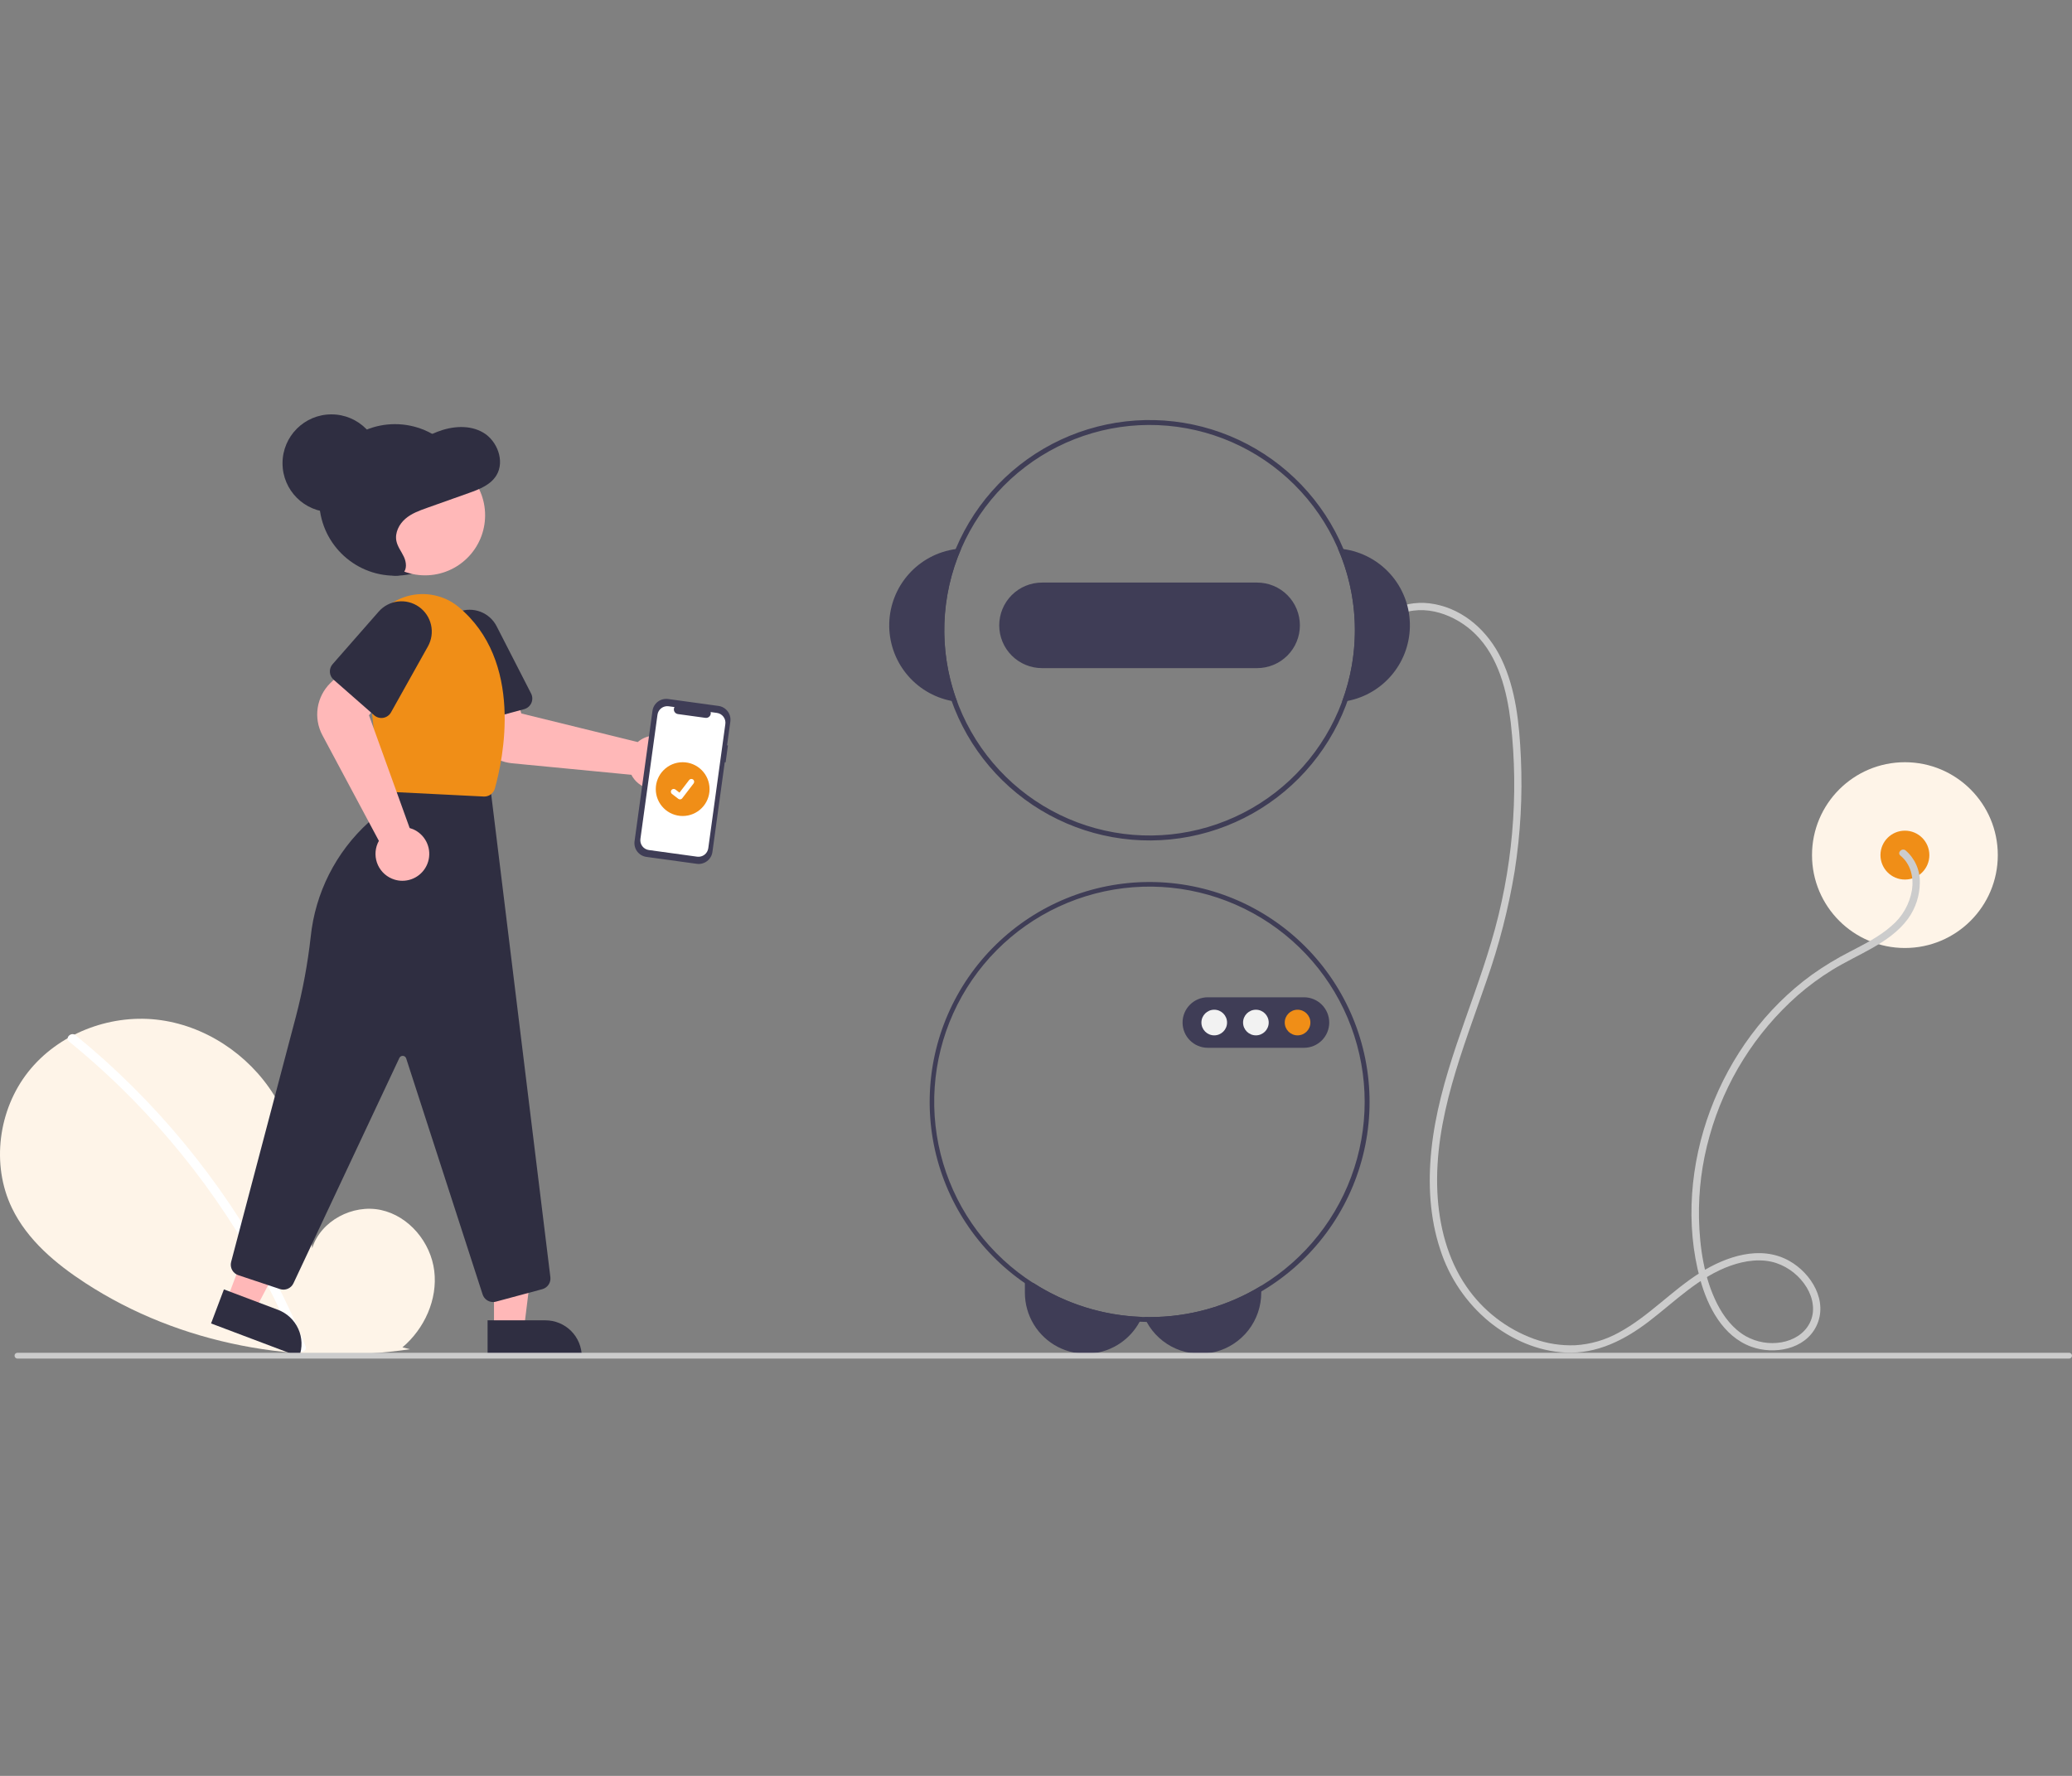 <svg xmlns="http://www.w3.org/2000/svg" width="280" height="240" fill="none" viewBox="0 0 280 240"><rect x="0" y="0" width="280" height="240" fill="#808080" stroke="none"/><g clip-path="url(#clip0_1203_7448)"><path fill="#FEF4E8" d="M257.42 128.116C264.353 128.116 269.973 122.496 269.973 115.563C269.973 108.63 264.353 103.01 257.42 103.01C250.488 103.01 244.867 108.63 244.867 115.563C244.867 122.496 250.488 128.116 257.42 128.116Z"/><path fill="#F08E17" d="M257.42 118.867C259.245 118.867 260.724 117.388 260.724 115.563C260.724 113.739 259.245 112.26 257.42 112.26C255.596 112.26 254.117 113.739 254.117 115.563C254.117 117.388 255.596 118.867 257.42 118.867Z"/><path fill="#CCC" d="M256.817 115.634C258.208 116.769 258.632 118.558 258.373 120.286C258.055 122.181 257.072 123.9 255.601 125.135C253.946 126.606 251.928 127.6 249.98 128.618C248.191 129.531 246.471 130.575 244.835 131.741C238.572 136.293 233.84 142.775 231.132 150.008C228.428 157.23 227.703 165.426 229.757 172.91C230.773 176.613 232.83 180.608 236.66 182.001C239.714 183.112 243.883 182.396 245.438 179.249C247.108 175.869 244.778 172.068 241.776 170.39C237.885 168.215 233.238 169.804 229.738 172.007C225.885 174.431 222.788 177.91 218.766 180.083C216.955 181.092 214.941 181.679 212.872 181.802C210.971 181.877 209.075 181.584 207.286 180.939C203.574 179.587 200.379 177.107 198.148 173.846C195.593 170.133 194.45 165.58 194.241 161.12C193.774 151.142 197.716 141.807 200.879 132.554C202.578 127.735 203.852 122.776 204.684 117.735C205.475 112.668 205.757 107.534 205.525 102.411C205.315 97.881 204.869 93.144 202.869 89.006C201.111 85.368 197.898 82.391 193.836 81.64C192.005 81.281 190.107 81.499 188.405 82.264C187.826 82.528 188.329 83.382 188.905 83.119C192.5 81.479 196.749 83.075 199.405 85.723C202.505 88.815 203.644 93.382 204.15 97.595C205.286 107.58 204.39 117.692 201.517 127.323C198.76 136.689 194.423 145.664 193.422 155.476C192.966 159.954 193.2 164.583 194.631 168.876C195.859 172.701 198.162 176.091 201.264 178.643C204.185 181.004 207.778 182.613 211.561 182.792C215.807 182.993 219.531 181.1 222.825 178.582C226.354 175.885 229.6 172.557 233.874 171.045C235.823 170.356 238.042 170.034 240.043 170.697C241.759 171.284 243.215 172.454 244.156 174.005C245.025 175.45 245.346 177.256 244.553 178.808C243.807 180.268 242.352 181.112 240.777 181.401C239.109 181.696 237.39 181.404 235.913 180.574C234.187 179.589 232.924 177.934 232.04 176.187C230.276 172.702 229.683 168.554 229.593 164.686C229.514 160.907 229.998 157.138 231.029 153.503C233.081 146.148 237.222 139.547 242.951 134.499C244.394 133.242 245.938 132.105 247.567 131.1C249.344 130.005 251.241 129.129 253.053 128.096C254.836 127.079 256.593 125.864 257.82 124.19C258.867 122.756 259.432 121.027 259.435 119.251C259.453 118.435 259.291 117.624 258.96 116.877C258.628 116.131 258.136 115.467 257.518 114.933C257.027 114.533 256.322 115.23 256.817 115.634Z"/><path fill="#3F3D56" d="M139.629 173.372C144.018 176.209 149.095 177.801 154.319 177.977C154.226 178.198 154.121 178.414 154.005 178.624C153.397 179.747 152.538 180.713 151.494 181.449C150.259 182.318 148.809 182.832 147.301 182.933C145.794 183.035 144.288 182.72 142.947 182.024C141.607 181.328 140.483 180.278 139.698 178.987C138.914 177.696 138.499 176.214 138.499 174.703V173.372H139.629Z"/><path fill="#3F3D56" d="M170.439 173.762V174.703C170.44 176.536 169.83 178.317 168.706 179.764C167.581 181.212 166.007 182.243 164.231 182.696C162.454 183.149 160.578 182.997 158.898 182.264C157.218 181.532 155.83 180.26 154.953 178.651C154.832 178.435 154.723 178.214 154.626 177.987C154.867 177.993 155.105 177.997 155.346 177.997C160.671 178.003 165.895 176.537 170.439 173.762Z"/><path fill="#3F3D56" d="M181.552 74.205C181.304 74.169 181.053 74.145 180.802 74.129C183.655 80.704 183.852 88.127 181.354 94.844C181.605 94.815 181.853 94.775 182.1 94.729C184.519 94.26 186.694 92.948 188.236 91.026C189.779 89.105 190.589 86.698 190.523 84.234C190.458 81.771 189.52 79.411 187.877 77.574C186.234 75.738 183.993 74.544 181.552 74.205Z"/><path fill="#3F3D56" d="M129.89 74.129C129.639 74.145 129.388 74.168 129.141 74.205C126.7 74.544 124.458 75.738 122.816 77.574C121.173 79.411 120.235 81.771 120.169 84.234C120.103 86.698 120.914 89.105 122.456 91.026C123.999 92.948 126.173 94.26 128.592 94.729C128.84 94.775 129.088 94.815 129.339 94.844C126.84 88.127 127.038 80.704 129.89 74.129Z"/><path fill="#3F3D56" d="M181.552 74.205C178.831 67.704 173.79 62.447 167.409 59.454C161.028 56.462 153.763 55.948 147.024 58.013C140.286 60.078 134.555 64.574 130.947 70.628C127.338 76.681 126.108 83.86 127.496 90.77C128.884 97.68 132.791 103.826 138.458 108.017C144.125 112.207 151.147 114.141 158.16 113.443C165.173 112.745 171.676 109.465 176.407 104.241C181.137 99.016 183.756 92.22 183.755 85.172C183.754 81.407 183.005 77.679 181.552 74.205ZM181.354 94.844C178.937 101.34 174.177 106.696 168.01 109.858C161.843 113.02 154.715 113.759 148.03 111.93C141.345 110.101 135.587 105.836 131.889 99.974C128.192 94.112 126.822 87.079 128.049 80.258C129.277 73.437 133.013 67.322 138.523 63.118C144.033 58.913 150.917 56.923 157.82 57.54C164.723 58.156 171.145 61.334 175.823 66.448C180.501 71.562 183.095 78.242 183.095 85.172C183.094 88.474 182.504 91.749 181.354 94.844Z"/><path fill="#3F3D56" d="M169.881 78.731H140.811C139.278 78.731 137.808 79.34 136.724 80.424C135.64 81.508 135.031 82.978 135.031 84.511C135.031 86.045 135.64 87.515 136.724 88.599C137.808 89.683 139.278 90.292 140.811 90.292H169.881C171.414 90.292 172.885 89.683 173.969 88.599C175.053 87.515 175.662 86.045 175.662 84.511C175.662 82.978 175.053 81.508 173.969 80.424C172.885 79.34 171.414 78.731 169.881 78.731Z"/><path fill="#3F3D56" d="M155.346 119.197C147.58 119.2 140.124 122.243 134.572 127.673C129.02 133.104 125.813 140.491 125.638 148.255C125.463 156.019 128.333 163.544 133.634 169.219C138.935 174.895 146.247 178.27 154.005 178.624C154.319 178.641 154.636 178.651 154.953 178.651C155.085 178.657 155.214 178.657 155.346 178.657C163.231 178.657 170.793 175.525 176.369 169.95C181.944 164.374 185.077 156.812 185.077 148.927C185.077 141.042 181.944 133.48 176.369 127.905C170.793 122.329 163.231 119.197 155.346 119.197ZM170.439 173.762C165.895 176.537 160.671 178.003 155.346 177.997C155.105 177.997 154.867 177.993 154.626 177.987C154.524 177.987 154.421 177.984 154.319 177.977C147.338 177.734 140.678 174.988 135.556 170.239C130.433 165.491 127.191 159.058 126.42 152.116C125.65 145.173 127.404 138.186 131.361 132.43C135.318 126.674 141.214 122.534 147.971 120.767C154.729 119 161.897 119.724 168.165 122.807C174.433 125.889 179.382 131.124 182.109 137.554C184.835 143.985 185.156 151.182 183.014 157.83C180.871 164.478 176.408 170.133 170.439 173.762Z"/><path fill="#3F3D56" d="M176.213 141.604H163.219C162.314 141.604 161.446 141.245 160.805 140.605C160.165 139.964 159.806 139.096 159.806 138.191C159.806 137.286 160.165 136.417 160.805 135.777C161.446 135.137 162.314 134.777 163.219 134.777H176.213C177.118 134.777 177.986 135.137 178.626 135.777C179.266 136.417 179.626 137.286 179.626 138.191C179.626 139.096 179.266 139.964 178.626 140.605C177.986 141.245 177.118 141.604 176.213 141.604Z"/><path fill="#F2F2F2" d="M164.085 139.923C165.042 139.923 165.818 139.148 165.818 138.191C165.818 137.234 165.042 136.458 164.085 136.458C163.129 136.458 162.353 137.234 162.353 138.191C162.353 139.148 163.129 139.923 164.085 139.923Z"/><path fill="#F2F2F2" d="M169.716 139.923C170.673 139.923 171.448 139.148 171.448 138.191C171.448 137.234 170.673 136.458 169.716 136.458C168.759 136.458 167.983 137.234 167.983 138.191C167.983 139.148 168.759 139.923 169.716 139.923Z"/><path fill="#F08E17" d="M175.346 139.923C176.303 139.923 177.079 139.148 177.079 138.191C177.079 137.234 176.303 136.458 175.346 136.458C174.39 136.458 173.614 137.234 173.614 138.191C173.614 139.148 174.39 139.923 175.346 139.923Z"/><path fill="#FEF4E8" d="M54.382 182.089C57.352 179.578 59.157 175.613 58.684 171.753C58.21 167.893 55.28 164.344 51.478 163.524C47.676 162.705 43.342 164.974 42.188 168.687C41.552 161.528 40.82 154.068 37.013 147.97C33.566 142.449 27.596 138.499 21.126 137.792C14.656 137.085 7.844 139.755 3.809 144.862C-0.226 149.968 -1.214 157.393 1.612 163.255C3.694 167.575 7.529 170.789 11.548 173.404C24.369 181.747 40.274 184.565 55.408 182.338L54.382 182.089Z"/><path fill="#fff" d="M10.207 139.903C15.546 144.251 20.443 149.115 24.829 154.423C29.216 159.725 33.078 165.441 36.36 171.489C38.195 174.881 39.844 178.372 41.298 181.944C41.595 182.671 40.415 182.987 40.122 182.269C37.545 175.971 34.358 169.94 30.605 164.264C26.871 158.608 22.597 153.327 17.843 148.497C15.153 145.766 12.316 143.185 9.344 140.766C8.735 140.27 9.603 139.411 10.207 139.903Z"/><path fill="#2F2E41" d="M53.375 77.802C59.03 77.802 63.615 73.217 63.615 67.562C63.615 61.906 59.03 57.321 53.375 57.321C47.719 57.321 43.134 61.906 43.134 67.562C43.134 73.217 47.719 77.802 53.375 77.802Z"/><path fill="#FFB8B8" d="M91.567 105.059C91.371 105.354 91.132 105.618 90.858 105.843C90.462 106.168 90.003 106.407 89.509 106.543C89.016 106.678 88.499 106.708 87.993 106.63C87.487 106.553 87.002 106.369 86.573 106.091C86.142 105.813 85.776 105.447 85.497 105.017C85.433 104.917 85.373 104.814 85.32 104.708L69.183 103.151C67.909 103.023 66.711 102.488 65.765 101.625C64.82 100.762 64.178 99.618 63.935 98.361L63.019 93.532L69.317 92.553L70.447 96.421L86.18 100.285C86.302 100.178 86.431 100.08 86.567 99.991C87.268 99.536 88.106 99.336 88.938 99.427C89.769 99.517 90.544 99.891 91.132 100.487C91.72 101.083 92.084 101.863 92.163 102.695C92.243 103.528 92.032 104.363 91.567 105.059Z"/><path fill="#2F2E41" d="M70.834 95.837L63.799 97.737C63.418 97.839 63.012 97.786 62.671 97.59C62.329 97.394 62.079 97.07 61.976 96.689L59.512 87.568C59.248 86.591 59.355 85.551 59.813 84.648C60.27 83.746 61.046 83.044 61.99 82.68C62.934 82.315 63.98 82.312 64.925 82.673C65.871 83.034 66.649 83.732 67.111 84.632L71.769 93.724C71.87 93.921 71.925 94.138 71.932 94.359C71.938 94.581 71.895 94.801 71.805 95.003C71.716 95.206 71.582 95.386 71.414 95.53C71.246 95.674 71.047 95.779 70.834 95.837Z"/><path fill="#FFB8B8" d="M66.758 179.59H70.808L72.735 163.969L66.757 163.969L66.758 179.59Z"/><path fill="#2F2E41" d="M78.619 183.35L65.891 183.351L65.89 178.433L73.701 178.433C75.005 178.433 76.256 178.951 77.178 179.873C78.1 180.795 78.619 182.046 78.619 183.35Z"/><path fill="#FFB8B8" d="M30.663 175.643L34.452 177.073L41.773 163.14L36.181 161.029L30.663 175.643Z"/><path fill="#2F2E41" d="M40.43 183.351L28.522 178.855L30.259 174.254L37.566 177.013C38.786 177.474 39.774 178.4 40.311 179.589C40.848 180.777 40.891 182.13 40.43 183.351Z"/><path fill="#2F2E41" d="M66.63 175.962C66.317 175.962 66.011 175.862 65.757 175.677C65.503 175.492 65.315 175.232 65.218 174.933L54.889 143.034C54.858 142.94 54.8 142.856 54.721 142.796C54.643 142.735 54.548 142.699 54.449 142.692C54.35 142.686 54.251 142.71 54.165 142.76C54.08 142.811 54.011 142.886 53.969 142.976L39.654 173.433C39.499 173.763 39.229 174.024 38.894 174.167C38.559 174.31 38.184 174.326 37.839 174.211L32.201 172.332C31.843 172.212 31.544 171.96 31.364 171.628C31.185 171.296 31.138 170.907 31.234 170.542L40.002 137.328C40.92 133.81 41.583 130.23 41.986 126.616C42.6 120.665 45.39 115.151 49.82 111.131C51.754 109.359 53.011 106.969 53.376 104.371L53.4 104.205L66.241 106.233L74.376 172.607C74.418 172.962 74.331 173.32 74.131 173.617C73.931 173.913 73.631 174.128 73.286 174.223L67.019 175.91C66.892 175.944 66.762 175.962 66.63 175.962Z"/><path fill="#FFB8B8" d="M57.443 77.754C61.924 77.754 65.556 74.121 65.556 69.64C65.556 65.159 61.924 61.527 57.443 61.527C52.962 61.527 49.329 65.159 49.329 69.64C49.329 74.121 52.962 77.754 57.443 77.754Z"/><path fill="#F08E17" d="M65.443 107.648C65.418 107.648 65.393 107.647 65.367 107.646L52.637 107.009C52.282 106.993 51.944 106.85 51.686 106.605C51.428 106.36 51.267 106.03 51.233 105.676L49.493 88.721C49.366 87.479 49.544 86.225 50.013 85.068C50.481 83.911 51.225 82.886 52.18 82.083C53.136 81.279 54.273 80.721 55.493 80.458C56.713 80.195 57.979 80.234 59.18 80.572C60.176 80.844 61.104 81.321 61.904 81.973C70.859 89.327 67.972 102.651 66.874 106.56C66.787 106.873 66.601 107.149 66.342 107.346C66.084 107.542 65.768 107.648 65.443 107.648Z"/><path fill="#FFB8B8" d="M54.369 119.033C54.014 119.033 53.662 118.98 53.323 118.876C52.833 118.728 52.38 118.477 51.993 118.142C51.607 117.806 51.296 117.392 51.08 116.928C50.865 116.463 50.75 115.958 50.743 115.446C50.736 114.934 50.838 114.427 51.041 113.956C51.088 113.847 51.142 113.741 51.2 113.637L43.558 99.34C42.959 98.209 42.74 96.915 42.935 95.649C43.13 94.384 43.727 93.216 44.639 92.317L48.152 88.88L52.456 93.58L49.862 96.664L55.359 111.903C55.516 111.946 55.669 111.999 55.818 112.063C56.586 112.395 57.216 112.981 57.601 113.724C57.987 114.466 58.104 115.319 57.934 116.138C57.764 116.957 57.316 117.693 56.667 118.22C56.017 118.748 55.206 119.035 54.369 119.033Z"/><path fill="#2F2E41" d="M50.562 96.662L45.083 91.858C44.787 91.598 44.606 91.231 44.58 90.837C44.554 90.444 44.686 90.057 44.945 89.76L51.174 82.656C51.842 81.895 52.767 81.408 53.772 81.289C54.777 81.17 55.791 81.427 56.617 82.011C57.444 82.595 58.025 83.465 58.248 84.451C58.472 85.439 58.322 86.473 57.828 87.357L52.839 96.27C52.731 96.464 52.581 96.63 52.4 96.758C52.219 96.886 52.012 96.972 51.794 97.01C51.576 97.047 51.352 97.035 51.139 96.975C50.925 96.915 50.728 96.808 50.562 96.662Z"/><path fill="#2F2E41" d="M52.222 77.521C52.962 77.784 53.87 78.015 54.452 77.471C55.021 76.939 54.917 75.968 54.582 75.251C54.247 74.535 53.728 73.898 53.568 73.119C53.34 72.002 53.93 70.842 54.773 70.114C55.616 69.385 56.676 69.003 57.712 68.635L63.391 66.616C64.797 66.116 66.312 65.529 67.099 64.214C68.237 62.311 67.196 59.591 65.329 58.48C63.462 57.37 61.103 57.577 59.089 58.358C57.975 58.789 56.915 59.385 55.763 59.688C53.488 60.288 50.903 59.75 48.904 61.032C47.165 62.149 46.358 64.426 46.416 66.557C46.475 68.688 47.26 70.718 48.087 72.666C48.58 73.826 49.105 74.999 49.939 75.921C50.773 76.843 51.979 77.488 53.182 77.319L52.222 77.521Z"/><path fill="#2F2E41" d="M44.786 69.213C48.435 69.213 51.393 66.255 51.393 62.607C51.393 58.958 48.435 56 44.786 56C41.137 56 38.179 58.958 38.179 62.607C38.179 66.255 41.137 69.213 44.786 69.213Z"/><path fill="#3F3D56" d="M98.371 100.744L98.253 100.728L98.695 97.516C98.763 97.023 98.632 96.523 98.331 96.127C98.03 95.73 97.584 95.469 97.091 95.402L90.287 94.466C89.793 94.398 89.294 94.529 88.897 94.83C88.501 95.131 88.24 95.577 88.172 96.07L85.75 113.69C85.682 114.183 85.813 114.683 86.114 115.079C86.414 115.476 86.86 115.737 87.353 115.804L94.158 116.74C94.651 116.808 95.151 116.677 95.547 116.376C95.944 116.075 96.205 115.629 96.273 115.136L97.939 103.014L98.056 103.03L98.371 100.744Z"/><path fill="#fff" d="M96.877 96.344L96.03 96.228C96.056 96.329 96.057 96.434 96.032 96.535C96.007 96.636 95.958 96.73 95.889 96.808C95.82 96.885 95.732 96.945 95.635 96.981C95.537 97.017 95.432 97.028 95.329 97.014L91.61 96.503C91.507 96.489 91.409 96.45 91.325 96.388C91.24 96.328 91.172 96.247 91.126 96.153C91.081 96.06 91.058 95.956 91.062 95.852C91.066 95.748 91.095 95.647 91.147 95.556L90.356 95.448C90.182 95.424 90.005 95.434 89.835 95.479C89.665 95.523 89.506 95.601 89.366 95.707C89.226 95.813 89.108 95.945 89.02 96.097C88.931 96.248 88.873 96.416 88.849 96.59L86.542 113.372C86.494 113.723 86.587 114.079 86.801 114.362C87.016 114.644 87.333 114.83 87.684 114.878L94.206 115.775C94.558 115.823 94.913 115.73 95.196 115.516C95.478 115.302 95.664 114.984 95.713 114.633L98.019 97.85C98.068 97.499 97.975 97.143 97.76 96.861C97.546 96.578 97.229 96.392 96.877 96.344Z"/><path fill="#F08E17" d="M92.252 110.278C94.259 110.278 95.886 108.651 95.886 106.644C95.886 104.637 94.259 103.01 92.252 103.01C90.245 103.01 88.618 104.637 88.618 106.644C88.618 108.651 90.245 110.278 92.252 110.278Z"/><path fill="#fff" d="M91.892 108.03C91.81 108.03 91.731 108.004 91.665 107.955L91.661 107.952L90.807 107.298C90.767 107.268 90.734 107.23 90.709 107.187C90.684 107.144 90.667 107.096 90.661 107.046C90.654 106.997 90.657 106.947 90.67 106.898C90.683 106.85 90.705 106.805 90.736 106.765C90.766 106.726 90.804 106.692 90.847 106.667C90.89 106.642 90.938 106.626 90.988 106.62C91.037 106.613 91.087 106.617 91.136 106.63C91.184 106.643 91.229 106.665 91.269 106.696L91.822 107.12L93.129 105.415C93.159 105.376 93.197 105.342 93.24 105.317C93.283 105.293 93.331 105.276 93.38 105.27C93.43 105.263 93.48 105.267 93.528 105.28C93.576 105.292 93.621 105.315 93.661 105.345C93.74 105.406 93.793 105.497 93.806 105.597C93.819 105.696 93.792 105.797 93.731 105.877L92.194 107.882C92.158 107.928 92.112 107.966 92.06 107.991C92.008 108.017 91.95 108.03 91.892 108.03Z"/><path fill="#CCC" d="M279.607 183.605H2.357C2.253 183.605 2.153 183.563 2.08 183.489C2.006 183.416 1.965 183.316 1.965 183.212C1.965 183.108 2.006 183.008 2.08 182.934C2.153 182.86 2.253 182.819 2.357 182.818H279.607C279.711 182.818 279.811 182.86 279.885 182.934C279.959 183.007 280 183.107 280 183.212C280 183.316 279.959 183.416 279.885 183.49C279.811 183.564 279.711 183.605 279.607 183.605Z"/></g><defs><clipPath id="clip0_1203_7448"><rect width="280" height="240" fill="#fff"/></clipPath></defs></svg>